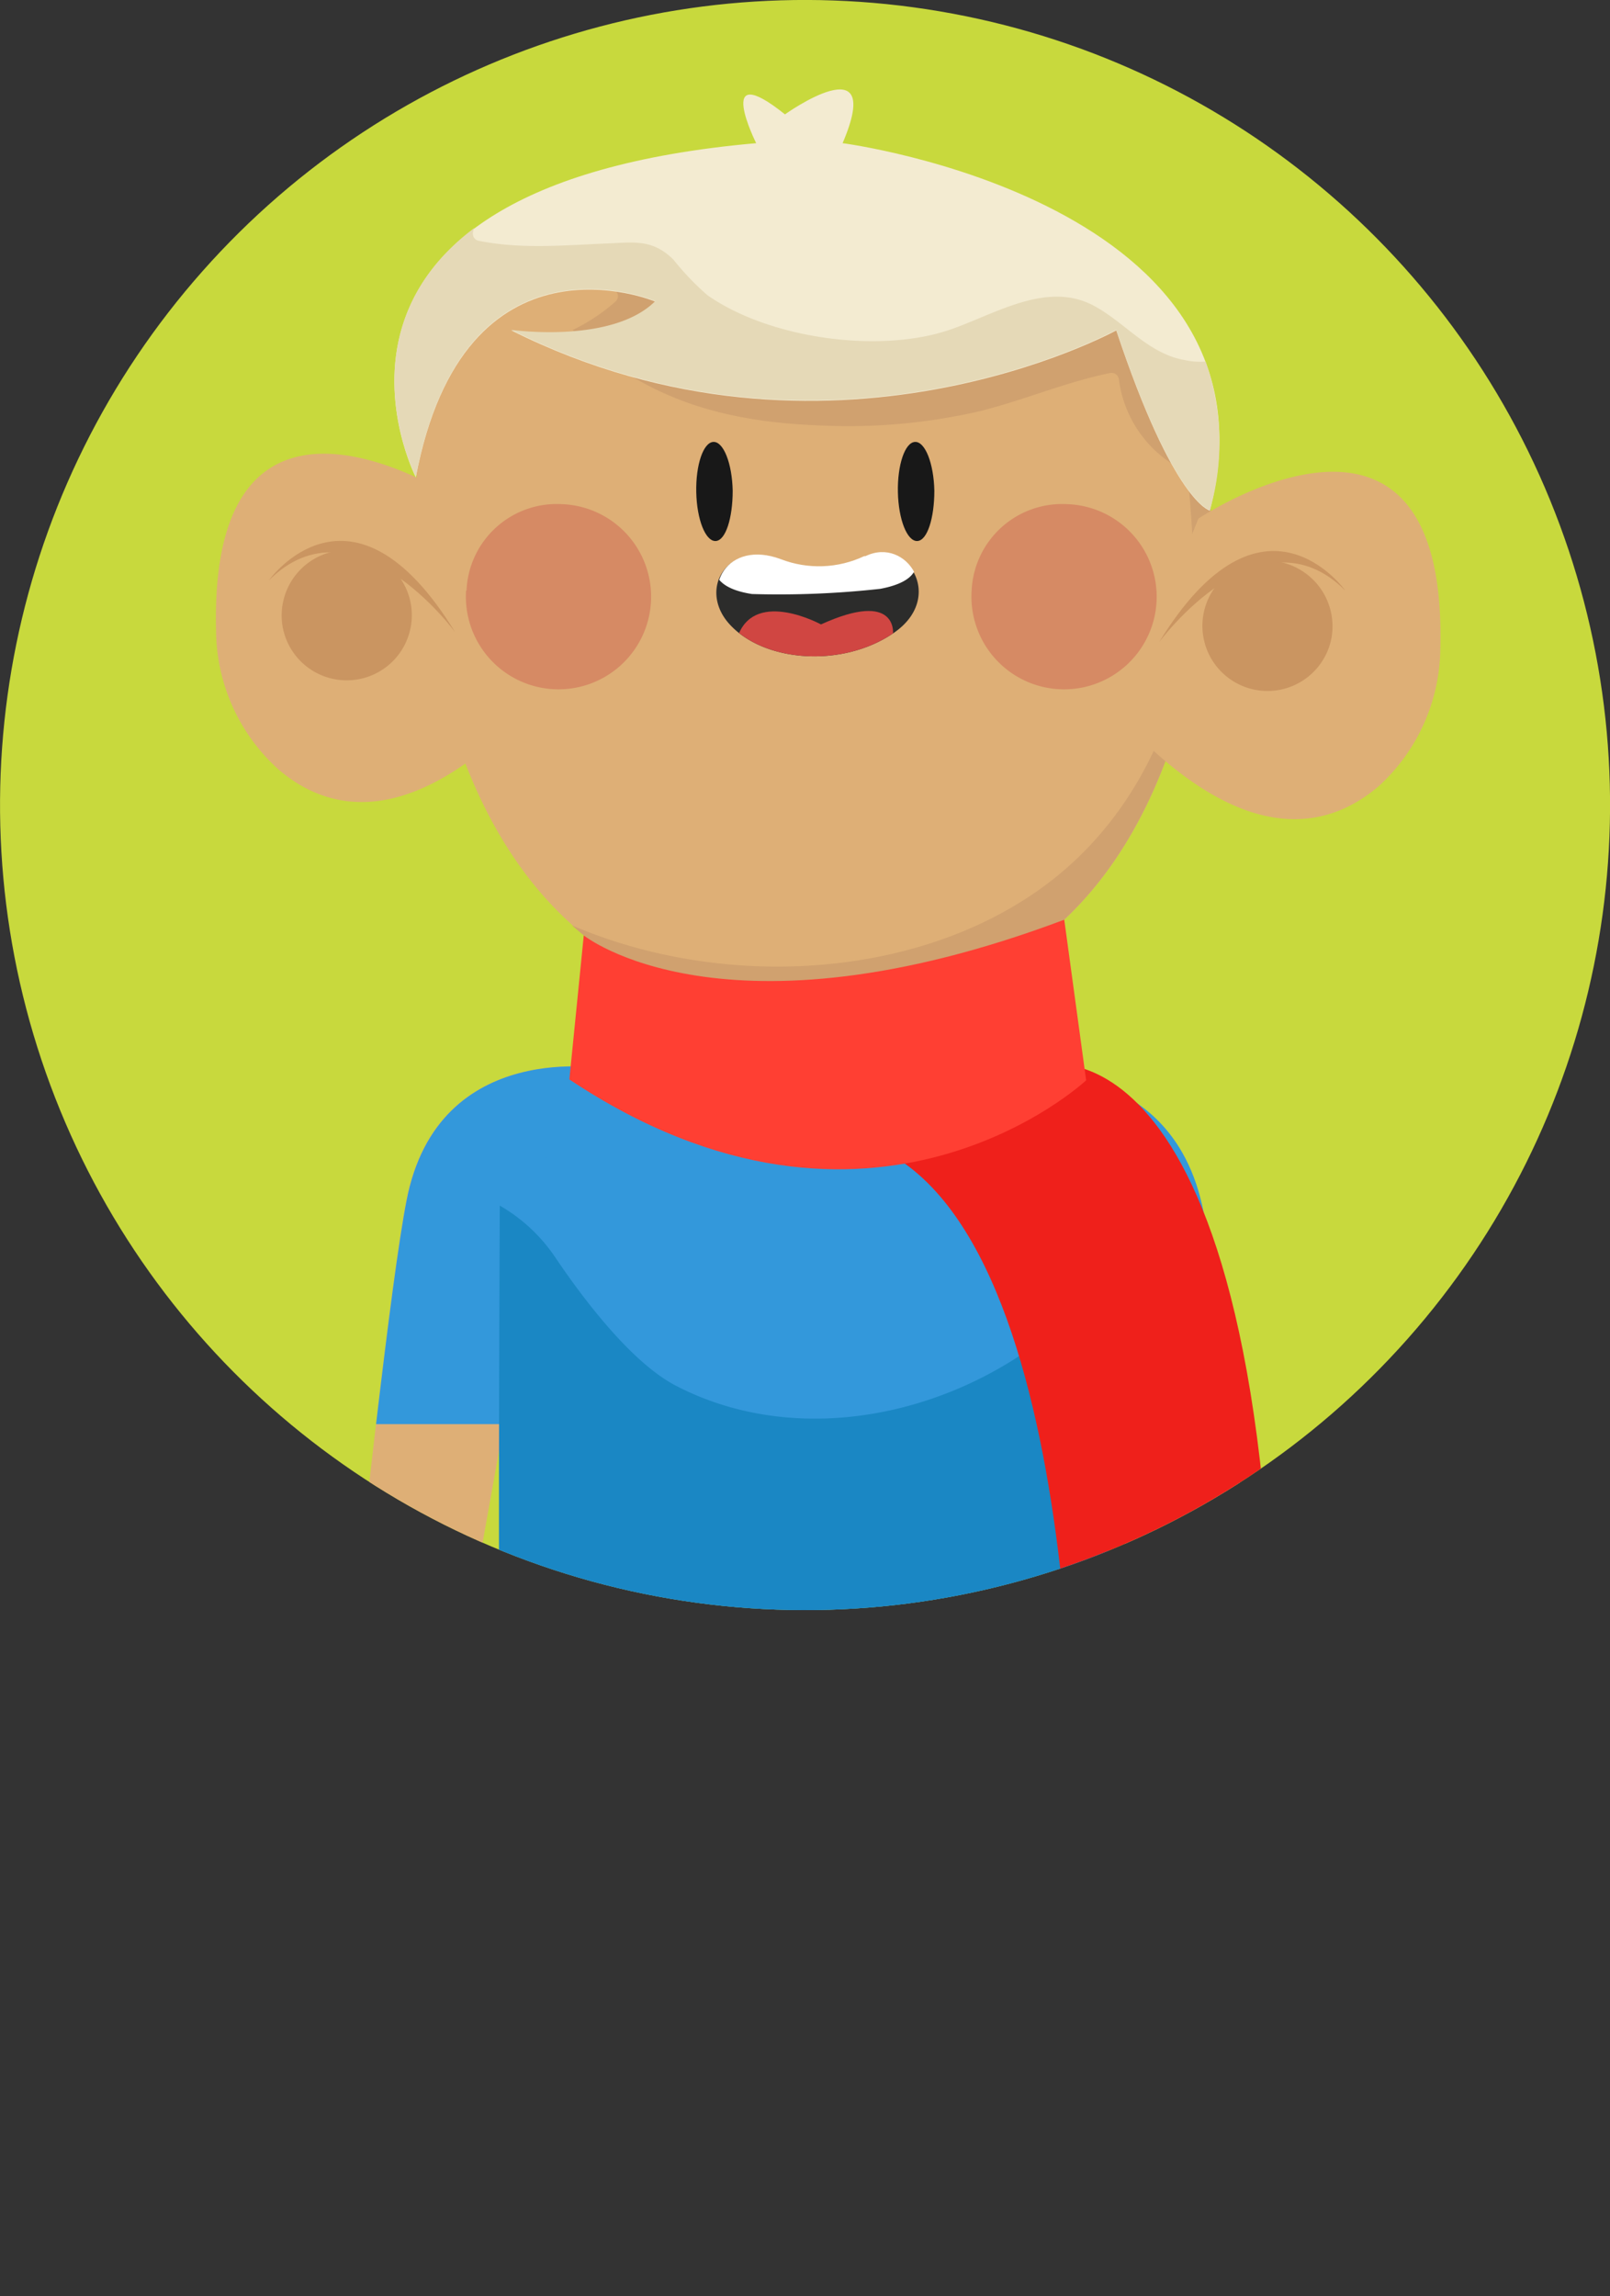 <svg xmlns="http://www.w3.org/2000/svg" xmlns:xlink="http://www.w3.org/1999/xlink" viewBox="0 0 111.78 159.42"><rect x="0" y="0" width="111.78" height="159.42" fill="#333333" stroke="none"/><defs><style>.cls-1{fill:none;}.cls-2{clip-path:url(#clip-path);}.cls-3{fill:#c8d93d;}.cls-4{fill:#deaf76;}.cls-5{fill:#3398db;}.cls-6{fill:#ca9561;}.cls-7{fill:#d0a16f;}.cls-8{fill:#181818;}.cls-9{fill:#d68a64;}.cls-10{fill:#1a87c4;}.cls-11{fill:#2c2c2b;}.cls-12{clip-path:url(#clip-path-2);}.cls-13{fill:#d04642;}.cls-14{clip-path:url(#clip-path-3);}.cls-15{fill:#fff;}.cls-16{fill:#f3ebd1;}.cls-17{fill:#ef201b;}.cls-18{fill:#ff3f33;}.cls-19{fill:#e5d9b7;}</style><clipPath id="clip-path"><circle class="cls-1" cx="55.89" cy="55.89" r="55.89" transform="translate(-10.04 99.48) rotate(-78.47)"/></clipPath><clipPath id="clip-path-2"><path class="cls-1" d="M54.14,38.9A7.47,7.47,0,0,0,60,38.69l.08,0c2.88-1.41,5.56,2.76,2,5.23S53,46,50.6,43.28C48.49,40.88,50.46,37.51,54.14,38.9Z"/></clipPath><clipPath id="clip-path-3"><path class="cls-1" d="M54.21,38.82A7.36,7.36,0,0,0,60,38.61l.09,0c2.88-1.4,5.56,2.76,2,5.24s-9,2.13-11.42-.61C48.56,40.81,50.52,37.44,54.21,38.82Z"/></clipPath></defs><title>Asset 13</title><g id="Layer_2" data-name="Layer 2"><g id="OBJECTS"><g class="cls-2"><circle class="cls-3" cx="55.89" cy="55.89" r="55.89" transform="translate(-10.04 99.48) rotate(-78.47)"/><path class="cls-4" d="M69.57,74.58s11.73-1.86,14,9.6,8.11,73.48,8.11,73.48l-4.2,1.76L76.07,96.07S76.36,78.88,69.57,74.58Z"/><path class="cls-4" d="M42.2,74.22s-11.81-2.3-14,9.16-8.11,73.48-8.11,73.48l4.2,1.76L35.62,95.28S35.41,78.52,42.2,74.22Z"/><path class="cls-5" d="M43.49,73.85c5.95-.94,14.07-2.15,24.18.06,4.83,1.06,8.17,6.4,8.1,11.34-.15,11,1.67,29.56,2.83,34.41,2.31,9.64-9.3,12.79-21.93,12.13s-21.75,0-21.94-11.8c-.16-10.68.05-14.29,0-36.29C34.68,78.14,38,74.71,43.49,73.85Z"/><path class="cls-5" d="M76.07,96.07l.5,2.8h9c-.79-6.67-1.5-12-2-14.69-2.22-11.46-14-9.6-14-9.6C76.36,78.88,76.07,96.07,76.07,96.07Z"/><path class="cls-5" d="M35,98.87l.64-3.59s-.21-16.76,6.58-21.06c0,0-11.81-2.3-14,9.16-.54,2.76-1.28,8.45-2.11,15.49Z"/><path class="cls-4" d="M56.26,79.25h0a5.83,5.83,0,0,0,5.83-5.83V65.21a2.35,2.35,0,0,0-2.35-2.35h-7a2.36,2.36,0,0,0-2.35,2.35v8.21A5.84,5.84,0,0,0,56.26,79.25Z"/><path class="cls-6" d="M50.43,72.65V66.77H62.09V73A25,25,0,0,1,50.43,72.65Z"/><path class="cls-4" d="M84,31.79s2.68,38.53-27.61,38.35S29,30.39,29,30.39s-.17-17.34,30.13-18.07A24.93,24.93,0,0,1,80.33,23,22.76,22.76,0,0,1,84,31.79Z"/><path class="cls-7" d="M42.54,20.08a.5.5,0,0,1,.22.83,13,13,0,0,1-3,2c4.85,4.79,10.49,6.4,17.29,6.63a40.49,40.49,0,0,0,11-1c3-.75,5.91-2,9-2.64a.52.52,0,0,1,.64.49,8.24,8.24,0,0,0,6.16,6.89c0-.61,0-.95,0-.95a22.76,22.76,0,0,0-3.66-8.85A24.9,24.9,0,0,0,58.9,12.91c-13.32.32-20.75,3.85-24.9,7.71A20.79,20.79,0,0,1,42.54,20.08Z"/><path class="cls-7" d="M73.17,61c6.44-5.11,9.54-13.12,9.7-21.11A73.55,73.55,0,0,0,81,24.46a17.92,17.92,0,0,1,3,7.33s2.67,38.53-27.62,38.35c-7.33,0-12.71-2.38-16.67-5.9C50.39,68.84,64.33,68,73.17,61Z"/><path class="cls-8" d="M64.87,34.07c0,1.9-.49,3.47-1.19,3.49s-1.3-1.49-1.34-3.39.49-3.46,1.19-3.49,1.3,1.49,1.34,3.39"/><path class="cls-8" d="M50.87,34.07c0,1.9-.49,3.47-1.19,3.49s-1.3-1.49-1.34-3.39.49-3.46,1.19-3.49,1.3,1.49,1.34,3.39"/><path class="cls-4" d="M83.21,36S100.51,24.42,100,45a13.1,13.1,0,0,1-4.29,9.59c-3.52,3-9.43,4.48-18.1-4.94Z"/><path class="cls-6" d="M92.45,44.25A4.52,4.52,0,1,1,88.79,39,4.56,4.56,0,0,1,92.45,44.25Z"/><path class="cls-6" d="M80.47,44.59s7-9.53,12.93-3.59C93.4,41,87.65,32.87,80.47,44.59Z"/><path class="cls-4" d="M31.79,34.71S14.49,23.19,15,43.79a13.1,13.1,0,0,0,4.28,9.58c3.52,3.06,9.44,4.49,18.11-4.93Z"/><path class="cls-6" d="M19.63,43.55a4.52,4.52,0,1,0,3.66-5.29A4.54,4.54,0,0,0,19.63,43.55Z"/><path class="cls-6" d="M31.6,43.89s-7-9.53-12.93-3.6C18.67,40.29,24.42,32.17,31.6,43.89Z"/><path class="cls-9" d="M67.46,41a6.43,6.43,0,1,0,6.62-6,6.29,6.29,0,0,0-6.62,6"/><path class="cls-9" d="M32.36,41A6.43,6.43,0,1,0,39,35a6.27,6.27,0,0,0-6.61,6"/><path class="cls-10" d="M75.81,89.82c-6.93,7.76-19.29,11.34-28.85,6.4-3.17-1.63-6.57-6.2-8.41-8.93A11.6,11.6,0,0,0,34.7,83.7h0s-.13,25.61,0,36.29c.19,11.75,9.31,11.13,21.94,11.8s24.24-2.49,21.93-12.13C77.59,115.43,76.08,100.77,75.81,89.82Z"/><path class="cls-11" d="M54.14,38.9A7.47,7.47,0,0,0,60,38.69l.08,0c2.88-1.41,5.56,2.76,2,5.23S53,46,50.6,43.28C48.49,40.88,50.46,37.51,54.14,38.9Z"/><g class="cls-12"><path class="cls-13" d="M62,44s.34-3.08-5-.65c0,0-4.45-2.43-5.72.68C51.29,44,55.62,47.93,62,44Z"/></g><g class="cls-14"><path class="cls-15" d="M63.31,38.18s1.54,2-2.2,2.7a64.13,64.13,0,0,1-8.9.36c-3.6-.55-2.42-2.65-2.42-2.65S62,36.7,63.31,38.18Z"/></g><path class="cls-16" d="M84,35.45s-2.5-.51-6.5-12.51c0,0-20,11-42,0,0,0,7,1,10-2,0,0-13.26-5.59-16.63,12.2,0,0-10.37-20.2,23.63-23.2,0,0-3-6,2-2,0,0,7-5,4,2C58.53,9.94,89.53,14,84,35.45Z"/><path class="cls-17" d="M72.53,73.94s16-4,16,48l-14,9s1.69-42.53-12.66-50.77Z"/><path class="cls-18" d="M40.53,64.94s9.71,7.81,33.36-1.09L75.41,75s-14.88,13.94-35.88-.06Z"/><path class="cls-19" d="M82.27,25c-2.52-.42-4.15-2.6-6.3-3.76-3.34-1.81-7,.66-10.2,1.71-4.89,1.59-12.4.53-16.66-2.46a19,19,0,0,1-2.36-2.47c-1.44-1.42-2.71-1.2-4.55-1.12-3,.12-6,.42-9-.19a.5.5,0,0,1-.37-.48,1,1,0,0,1,.1-.4c-9.34,7-4.06,17.27-4.06,17.27,3.37-17.79,16.63-12.2,16.63-12.2-3,3-10,2-10,2,22,11,42,0,42,0,4,12,6.5,12.51,6.5,12.51a16.86,16.86,0,0,0-.3-10.31A4.82,4.82,0,0,1,82.27,25Z"/></g></g></g></svg>
